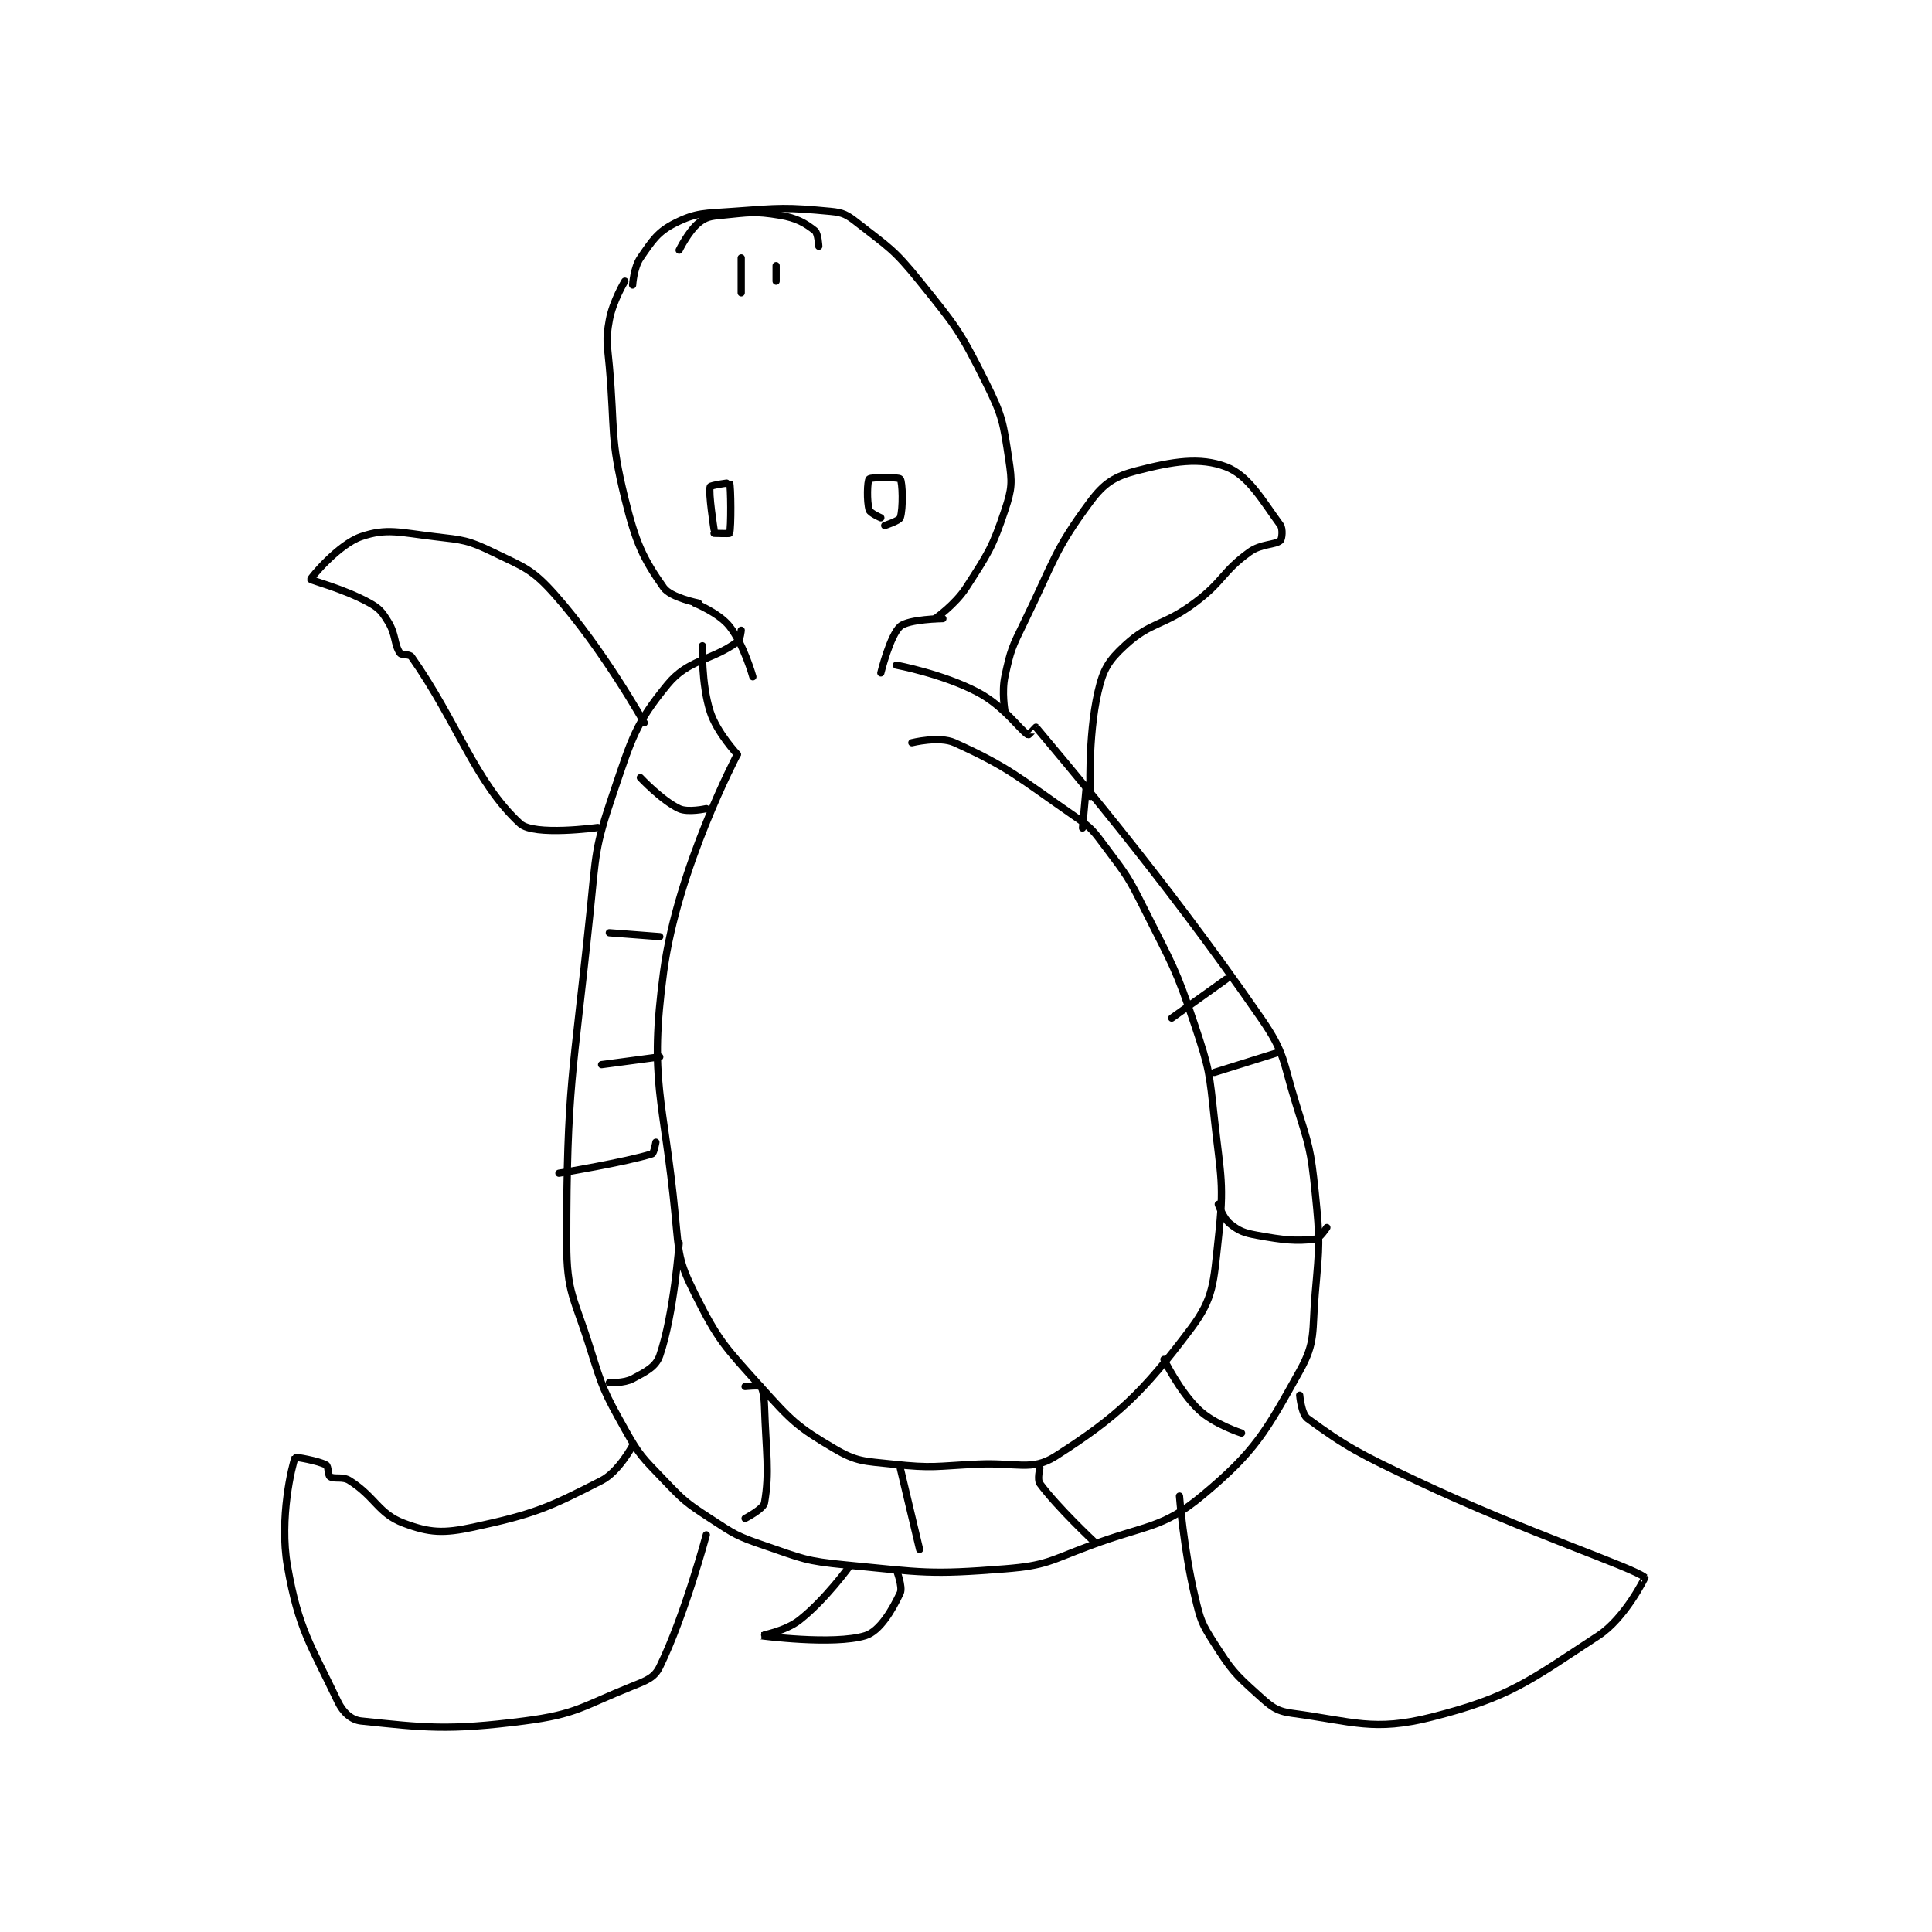 <?xml version="1.0" encoding="utf-8"?>
<!DOCTYPE svg PUBLIC "-//W3C//DTD SVG 1.1//EN" "http://www.w3.org/Graphics/SVG/1.1/DTD/svg11.dtd">
<svg viewBox="0 0 800 800" preserveAspectRatio="xMinYMin meet" xmlns="http://www.w3.org/2000/svg" version="1.1">
<g fill="none" stroke="black" stroke-linecap="round" stroke-linejoin="round" stroke-width="1.868">
<g transform="translate(119.017,87.52) scale(1.606) translate(-159,-46.2)">
<path id="0" d="M265 147.2 C265 147.2 257.834 145.806 256 143.2 C250.669 135.625 248.824 131.698 246 120.2 C242.119 104.4 243.472 103.129 242 86.2 C241.486 80.286 241.018 79.6 242 74.2 C242.878 69.373 246 64.2 246 64.2 "/>
<path id="1" d="M248 65.2 C248 65.2 248.283 60.697 250 58.2 C253.113 53.672 254.469 51.466 259 49.2 C264.538 46.431 266.576 46.757 274 46.2 C286.19 45.286 287.591 45.13 299 46.2 C302.323 46.511 303.273 47.066 306 49.2 C314.093 55.533 315.383 55.979 322 64.2 C331.419 75.902 332.38 76.961 339 90.2 C343.413 99.026 343.554 100.654 345 110.2 C345.889 116.066 345.855 117.635 344 123.2 C340.754 132.938 339.706 134.323 334 143.2 C331.162 147.614 326 151.2 326 151.2 "/>
<path id="2" d="M269 128.2 C269 128.2 267.51 118.669 268 117.2 C268.122 116.833 272.969 116.125 273 116.2 C273.373 117.095 273.457 127.716 273 129.2 C272.957 129.34 269 129.2 269 129.2 "/>
<path id="3" d="M312 125.2 C312 125.2 309.241 124.004 309 123.2 C308.335 120.983 308.5 115.7 309 115.2 C309.5 114.7 316.61 114.712 317 115.2 C317.61 115.962 317.785 122.844 317 125.2 C316.738 125.985 313 127.2 313 127.2 "/>
<path id="4" d="M260 56.2 C260 56.2 262.372 51.35 265 49.2 C266.871 47.669 268.088 47.477 271 47.2 C278.056 46.528 279.318 46.086 286 47.2 C290.306 47.918 292.573 49.258 295 51.2 C295.836 51.868 296 55.2 296 55.2 "/>
<path id="5" d="M276 58.2 L276 67.2 "/>
<path id="6" d="M285 60.2 L285 64.2 "/>
<path id="7" d="M264 147.2 C264 147.2 270.266 149.737 273 153.2 C276.7 157.886 279 166.2 279 166.2 "/>
<path id="8" d="M328 151.2 C328 151.2 319.151 151.318 317 153.2 C314.386 155.488 312 165.2 312 165.2 "/>
<path id="9" d="M276 154.2 C276 154.2 275.81 156.603 275 157.2 C268.415 162.052 262.394 161.626 257 168.2 C248.734 178.274 247.796 182.051 243 196.2 C238.162 210.473 238.607 211.671 237 227.2 C232.65 269.249 231 271.446 231 312.2 C231 325.145 232.96 326.273 237 339.2 C240.331 349.86 240.63 350.59 246 360.2 C249.835 367.062 250.5 367.45 256 373.2 C261.235 378.673 261.678 379.067 268 383.2 C274.335 387.342 274.854 387.75 282 390.2 C291.897 393.593 292.589 394.192 303 395.2 C322.916 397.127 324.512 397.747 344 396.2 C354.704 395.35 355.487 394.117 366 390.2 C380.681 384.731 384.568 385.893 395 377.2 C408.531 365.925 411.242 360.904 420 345.2 C424.238 337.601 423.139 335.102 424 325.2 C425.1 312.547 425.283 311.774 424 299.2 C422.84 287.83 422.43 287.225 419 276.2 C415.536 265.065 416.361 263.409 410 254.2 C384.063 216.649 357.735 186.178 352 179.2 C351.983 179.18 350.086 181.252 350 181.2 C347.887 179.932 343.835 173.819 337 170.2 C328.029 165.451 316 163.2 316 163.2 "/>
<path id="10" d="M320 183.2 C320 183.2 327.082 181.428 331 183.2 C345.101 189.579 347.485 192.151 362 202.2 C366.45 205.281 366.726 205.834 370 210.2 C375.497 217.529 375.847 217.894 380 226.2 C387.219 240.637 387.956 241.067 393 256.2 C396.771 267.513 396.697 268.252 398 280.2 C399.652 295.343 400.606 296.745 399 311.2 C397.764 322.327 397.915 326.313 392 334.2 C379.593 350.742 373.004 357.016 357 367.2 C350.921 371.069 346.975 368.725 337 369.2 C326.079 369.72 325.509 370.336 315 369.2 C307.628 368.403 305.849 368.64 300 365.2 C290.424 359.567 288.966 358.051 281 349.2 C271.542 338.691 270.065 337.329 264 325.2 C259.801 316.803 259.959 315.151 259 305.2 C256.036 274.453 252.148 270.847 256 242.2 C259.603 215.403 275 186.2 275 186.2 "/>
<path id="11" d="M275 186.2 C275 186.2 269.743 180.623 268 175.2 C265.679 167.98 266 158.2 266 158.2 "/>
<path id="12" d="M267 200.2 C267 200.2 262.272 201.269 260 200.2 C255.532 198.098 250 192.2 250 192.2 "/>
<path id="13" d="M255 233.2 L242 232.2 "/>
<path id="14" d="M255 264.2 L240 266.2 "/>
<path id="15" d="M254 286.2 C254 286.2 253.502 289.039 253 289.2 C246.442 291.298 229 294.2 229 294.2 "/>
<path id="16" d="M260 312.2 C260 312.2 258.692 330.433 255 341.2 C253.99 344.145 251.415 345.361 248 347.2 C245.818 348.375 242 348.2 242 348.2 "/>
<path id="17" d="M277 349.2 C277 349.2 280.642 348.842 281 349.2 C281.536 349.736 281.918 351.735 282 354.2 C282.408 366.445 283.381 371.189 282 379.2 C281.731 380.758 277 383.2 277 383.2 "/>
<path id="18" d="M317 370.2 L322 391.2 "/>
<path id="19" d="M353 370.2 C353 370.2 352.284 373.229 353 374.2 C357.529 380.346 367 389.2 367 389.2 "/>
<path id="20" d="M385 342.2 C385 342.2 388.971 350.423 394 355.2 C397.934 358.937 405 361.2 405 361.2 "/>
<path id="21" d="M364 205.2 L365 194.2 "/>
<path id="22" d="M387 254.2 L401 244.2 "/>
<path id="23" d="M398 268.2 L414 263.2 "/>
<path id="24" d="M399 302.2 C399 302.2 400.251 305.801 402 307.2 C404.349 309.079 405.552 309.573 409 310.2 C415.937 311.461 418.943 311.762 424 311.2 C425.132 311.074 427 308.2 427 308.2 "/>
<path id="25" d="M344 175.067 C344 175.067 343.12 170.117 344 166.067 C345.476 159.277 345.796 158.62 349 152.067 C356.659 136.401 356.704 133.568 366 121.067 C369.605 116.219 372.326 114.526 378 113.067 C387.387 110.653 394.266 109.519 401 112.067 C406.857 114.283 410.471 120.921 415 127.067 C415.716 128.038 415.452 130.671 415 131.067 C413.627 132.268 410.085 131.823 407 134.067 C399.894 139.235 400.45 141.48 393 147.067 C384.766 153.242 381.731 151.874 375 158.067 C370.682 162.039 369.344 164.242 368 170.067 C365.289 181.815 366 197.067 366 197.067 "/>
<path id="26" d="M251 178.067 C251 178.067 240.415 159.073 228 145.067 C222.144 138.46 220.147 138.008 212 134.067 C205.53 130.936 204.374 130.934 197 130.067 C187.943 129.001 184.605 127.796 178 130.067 C172.167 132.072 164.961 140.737 165 141.067 C165.032 141.337 173.532 143.509 180 147.067 C182.739 148.573 183.355 149.394 185 152.067 C187.005 155.325 186.469 157.77 188 160.067 C188.459 160.756 190.418 160.24 191 161.067 C202.732 177.719 207.469 193.497 219 204.067 C222.577 207.346 239 205.067 239 205.067 "/>
<path id="27" d="M420 351.433 C420 351.433 420.415 356.271 422 357.433 C431.837 364.647 435.561 366.629 450 373.433 C478.757 386.986 505.903 395.798 509 398.433 C509.029 398.459 503.922 408.903 497 413.433 C478.998 425.216 474.19 429.322 454 434.433 C439.063 438.215 433.807 435.541 418 433.433 C413.771 432.87 412.492 431.576 409 428.433 C403.128 423.148 402.339 422.212 398 415.433 C394.709 410.292 394.435 409.495 393 403.433 C390.066 391.045 389 377.433 389 377.433 "/>
<path id="28" d="M248 364.433 C248 364.433 244.412 371.173 240 373.433 C226.303 380.449 222.66 382.056 207 385.433 C199.174 387.121 195.666 386.933 189 384.433 C182.425 381.968 181.702 377.666 175 373.433 C173.198 372.295 171.098 373.165 170 372.433 C169.419 372.046 169.602 369.768 169 369.433 C166.944 368.291 161.031 367.353 161 367.433 C160.175 369.577 156.863 383.194 159 395.433 C161.88 411.93 165.042 415.786 172 430.433 C173.326 433.226 175.479 435.171 178 435.433 C194.238 437.125 200.321 437.964 220 435.433 C233.662 433.677 235.018 431.626 248 426.433 C251.697 424.954 253.631 424.244 255 421.433 C261.488 408.115 267 387.433 267 387.433 "/>
<path id="29" d="M304 395.433 C304 395.433 297.732 404.165 291 409.433 C287.31 412.321 280.995 413.432 281 413.433 C281.016 413.437 299.766 415.949 308 413.433 C311.77 412.281 314.98 406.726 317 402.433 C317.733 400.875 316 396.433 316 396.433 "/>
</g>
</g>
</svg>
